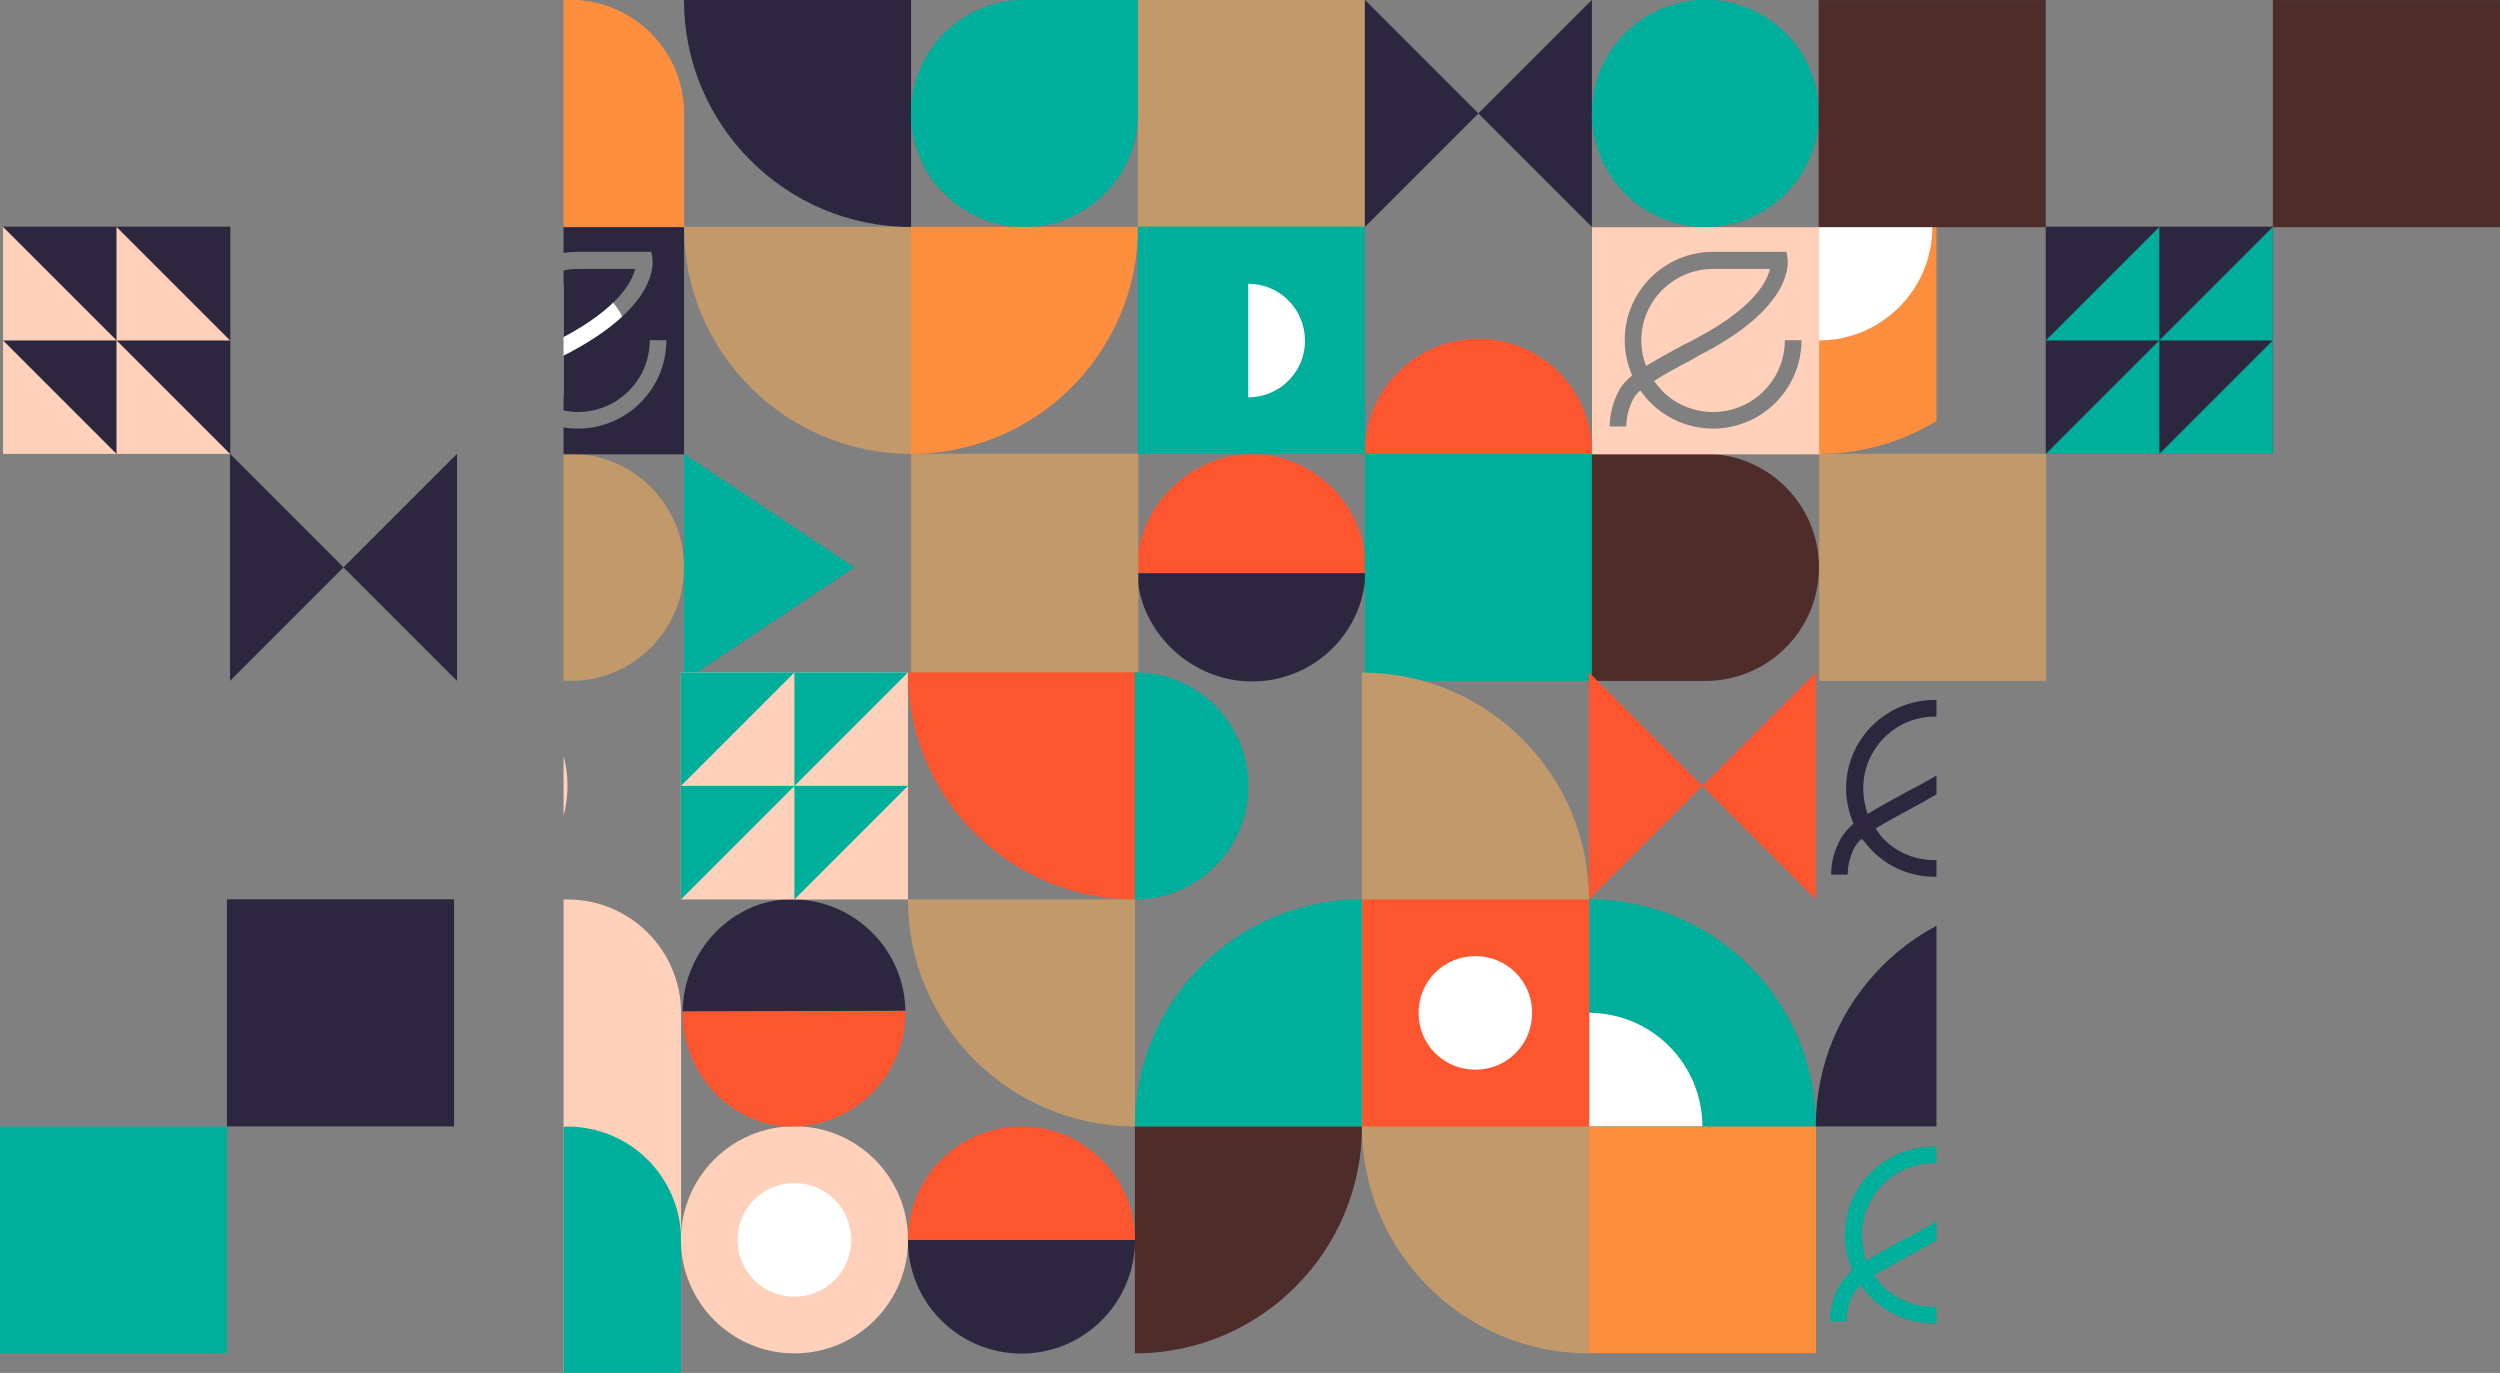 <?xml version="1.0" encoding="utf-8"?>
<!-- Generator: Adobe Illustrator 27.3.1, SVG Export Plug-In . SVG Version: 6.00 Build 0)  -->
<svg version="1.1" id="Layer_1" xmlns="http://www.w3.org/2000/svg" xmlns:xlink="http://www.w3.org/1999/xlink" x="0px" y="0px"
	 viewBox="0 0 466.7 256.3" style="enable-background:new 0 0 466.7 256.3;" xml:space="preserve">
<rect x="0" y="0" width="466.7" height="256.3" fill="#808080" stroke="none"/>
<style type="text/css">
	.st0{clip-path:url(#SVGID_00000013914185523697836240000002768239536750559106_);}
	.st1{fill:#C1996B;}
	.st2{fill:#FC8E3D;}
	.st3{fill:#2D263F;}
	.st4{clip-path:url(#SVGID_00000062149713163977419730000000819098167879690411_);}
	.st5{fill:#00AF9B;}
	.st6{fill:#FFD1BA;}
	.st7{fill:#FC5630;}
	.st8{fill:#4E2C2A;}
	.st9{clip-path:url(#SVGID_00000020398543926753072030000013696738022117761720_);}
	.st10{clip-path:url(#SVGID_00000096025212941082656100000008126214720468706977_);}
	.st11{fill:#FFFFFF;}
	.st12{clip-path:url(#SVGID_00000114063938722014926430000014029564620678816904_);}
	.st13{clip-path:url(#SVGID_00000094604146040702876630000009037849243665715883_);}
	.st14{clip-path:url(#SVGID_00000021113683871845384340000002973778488467126425_);}
	.st15{clip-path:url(#SVGID_00000076596566147681795620000009569403197627245221_);}
	.st16{clip-path:url(#SVGID_00000003791993554831790470000006310419727251657371_);}
	.st17{clip-path:url(#SVGID_00000001649978506405007550000010705819276995461054_);}
	.st18{clip-path:url(#SVGID_00000019641783671158492770000006421039124421339809_);}
	.st19{clip-path:url(#SVGID_00000153688875626085406070000015512345194615069115_);}
	.st20{clip-path:url(#SVGID_00000078753754231450130840000004106692348026827671_);}
</style>
<g id="Group_91" transform="translate(0 256.31) rotate(-90)">
	<g>
		<defs>
			<rect id="SVGID_1_" x="-105.2" y="105.2" width="466.6" height="256.3"/>
		</defs>
		<clipPath id="SVGID_00000045583457125913575870000011297645279008068765_">
			<use xlink:href="#SVGID_1_"  style="overflow:visible;"/>
		</clipPath>
		<g id="Group_4" style="clip-path:url(#SVGID_00000045583457125913575870000011297645279008068765_);">
			<g id="Group_1" transform="translate(171.568 127.68)">
				<path id="Path_1" class="st1" d="M0,42.4L0,42.4C0,19,19,0,42.4,0l0,0l0,0v42.4H0z"/>
			</g>
			<g id="Group_2" transform="translate(171.568 170.052)">
				<path id="Path_2" class="st2" d="M0,0L0,0c0,23.4,19,42.4,42.4,42.4l0,0V0H0z"/>
			</g>
			<g id="Group_3" transform="translate(213.939 127.68)">
				<path id="Path_3" class="st3" d="M0,42.4L0,42.4C0,19,19,0,42.4,0l0,0v42.4H0z"/>
			</g>
		</g>
	</g>
	<path id="Path_5" class="st1" d="M213.9,254.8h42.4v-42.4h-42.4V254.8z"/>
	<g id="Group_5" transform="translate(213.939 254.794)">
		<path id="Path_6" class="st3" d="M0,0l21.2,21.2L42.4,0H0z"/>
	</g>
	<g id="Group_6" transform="translate(213.939 275.979)">
		<path id="Path_7" class="st3" d="M0,21.2h42.4L21.2,0L0,21.2z"/>
	</g>
	<g id="Group_7" transform="translate(129.196 42.938)">
		<path id="Path_8" class="st3" d="M42.4,0H0l21.2,21.2L42.4,0z"/>
	</g>
	<g id="Group_8" transform="translate(129.196 64.124)">
		<path id="Path_9" class="st3" d="M42.4,21.2H0L21.2,0L42.4,21.2z"/>
	</g>
	<g>
		<defs>
			<rect id="SVGID_00000083061978113216349040000012575763241837954188_" x="-105.2" y="105.2" width="466.6" height="256.3"/>
		</defs>
		<clipPath id="SVGID_00000172400235720659140210000014706713688771520423_">
			<use xlink:href="#SVGID_00000083061978113216349040000012575763241837954188_"  style="overflow:visible;"/>
		</clipPath>
		<g id="Group_14" style="clip-path:url(#SVGID_00000172400235720659140210000014706713688771520423_);">
			<g id="Group_9" transform="translate(213.939 297.165)">
				<path id="Path_10" class="st5" d="M21.2,42.4C9.5,42.4,0,32.9,0,21.2C0,9.5,9.5,0,21.2,0c0,0,0,0,0,0c11.7,0,21.2,9.5,21.2,21.2
					c0,0,0,0,0,0C42.4,32.9,32.9,42.4,21.2,42.4C21.2,42.4,21.2,42.4,21.2,42.4"/>
			</g>
			<g id="Group_10" transform="translate(129.196 424.279)">
				<path id="Path_11" class="st6" d="M42.4,0v42.4l0,0C19,42.4,0,23.4,0,0c0,0,0,0,0,0H42.4z"/>
			</g>
			<g id="Group_11" transform="translate(129.196 85.309)">
				<path id="Path_12" class="st1" d="M42.4,21.2L42.4,21.2C42.4,9.5,32.9,0,21.2,0l0,0C9.5,0,0,9.5,0,21.2c0,0,0,0,0,0
					c0,11.7,9.5,21.2,21.2,21.2c0,0,0,0,0,0l0,0C32.9,42.4,42.4,32.9,42.4,21.2C42.4,21.2,42.4,21.2,42.4,21.2"/>
			</g>
			<g id="Group_12" transform="translate(149.306 212.249)">
				<path id="Path_13" class="st7" d="M0,42.7h0.9c11.8,0,21.3-9.6,21.3-21.3c0,0,0,0,0,0h0C22.2,10.1,12.6,0,0.9,0H0V42.7z"/>
			</g>
			<g id="Group_13" transform="translate(129.101 212.249)">
				<path id="Path_14" class="st3" d="M20.2,42.7h0.9C9.4,42.7,0,33.2,0,21.5c0,0,0-0.1,0-0.1h0C0,10.1,9.4,0,21.1,0h-0.9L20.2,42.7
					z"/>
			</g>
		</g>
	</g>
	<path id="Path_16" class="st8" d="M213.9,466.7h42.4v-42.4h-42.4V466.7z"/>
	<g>
		<defs>
			<rect id="SVGID_00000110435547412010553140000017022747487113897654_" x="-105.2" y="105.2" width="466.6" height="256.3"/>
		</defs>
		<clipPath id="SVGID_00000080912560245560349010000009140706622260088469_">
			<use xlink:href="#SVGID_00000110435547412010553140000017022747487113897654_"  style="overflow:visible;"/>
		</clipPath>
		<g id="Group_19" style="clip-path:url(#SVGID_00000080912560245560349010000009140706622260088469_);">
			<g id="Group_15" transform="translate(213.939 42.938)">
				<path id="Path_17" class="st1" d="M42.4,42.4H0C0,19,19,0,42.4,0c0,0,0,0,0,0V42.4z"/>
			</g>
			<g id="Group_16" transform="translate(171.568 339.536)">
				<path id="Path_18" class="st2" d="M0,0h42.4v42.4C19,42.4,0,23.4,0,0"/>
			</g>
			<g id="Group_17" transform="translate(213.939 85.309)">
				<path id="Path_19" class="st2" d="M42.4,21.2L42.4,21.2c0,11.7-9.5,21.2-21.2,21.2c0,0,0,0,0,0H0V0h21.2
					C32.9,0,42.4,9.5,42.4,21.2"/>
			</g>
			<g id="Group_18" transform="translate(213.939 0.567)">
				<path id="Path_20" class="st2" d="M0,21.2L0,21.2C0,9.5,9.5,0,21.2,0c0,0,0,0,0,0h21.2v42.4H21.2C9.5,42.4,0,32.9,0,21.2
					C0,21.2,0,21.2,0,21.2"/>
			</g>
		</g>
	</g>
	<path id="Path_22" class="st5" d="M171.6,212.4h42.4v42.4h-42.4V212.4z"/>
	<g id="Group_20" transform="translate(129.196 127.68)">
		<path id="Path_23" class="st5" d="M0,0h42.4L21.2,31.8L0,0z"/>
	</g>
	<path id="Path_24" class="st1" d="M129.2,170.1h42.4v42.4h-42.4V170.1z"/>
	<path id="Path_25" class="st1" d="M129.2,339.6h42.4v42.4h-42.4V339.6z"/>
	<path id="Path_26" class="st3" d="M171.6,381.9h42.4v42.4h-42.4V381.9z"/>
	<path id="Path_27" class="st5" d="M129.2,254.8h42.4v42.4h-42.4V254.8z"/>
	<g>
		<defs>
			<rect id="SVGID_00000182520246429715008420000014523975671272762243_" x="-105.2" y="105.2" width="466.6" height="256.3"/>
		</defs>
		<clipPath id="SVGID_00000124163647762350973480000011904667858386242439_">
			<use xlink:href="#SVGID_00000182520246429715008420000014523975671272762243_"  style="overflow:visible;"/>
		</clipPath>
		<g id="Group_24" style="clip-path:url(#SVGID_00000124163647762350973480000011904667858386242439_);">
			<g id="Group_21" transform="translate(129.196 297.165)">
				<path id="Path_28" class="st8" d="M0,21.2V0h42.4v21.2c0,11.7-9.5,21.2-21.2,21.2c0,0,0,0,0,0l0,0C9.5,42.4,0,32.9,0,21.2
					C0,21.2,0,21.2,0,21.2"/>
			</g>
			<g id="Group_22" transform="translate(182.16 95.902)">
				<path id="Path_29" class="st11" d="M10.6,0c5.9,0,10.6,4.7,10.6,10.6s-4.7,10.6-10.6,10.6S0,16.5,0,10.6S4.7,0,10.6,0
					C10.6,0,10.6,0,10.6,0"/>
			</g>
			<g id="Group_23" transform="translate(182.129 233.015)">
				<path id="Path_30" class="st11" d="M21.2,0H0c0,5.8,4.7,10.6,10.5,10.6c0,0,0.1,0,0.1,0c5.8,0,10.6-4.7,10.6-10.5
					C21.2,0.1,21.2,0.1,21.2,0"/>
			</g>
		</g>
	</g>
	<g id="Group_25" transform="translate(171.567 403.093)">
		<path id="Path_32" class="st5" d="M21.2,21.2H0V0L21.2,21.2z"/>
	</g>
	<g id="Group_26" transform="translate(192.753 381.907)">
		<path id="Path_33" class="st5" d="M21.2,21.2H0V0L21.2,21.2z"/>
	</g>
	<g id="Group_27" transform="translate(171.567 381.907)">
		<path id="Path_34" class="st5" d="M21.2,21.2H0V0L21.2,21.2z"/>
	</g>
	<g id="Group_28" transform="translate(192.753 403.093)">
		<path id="Path_35" class="st5" d="M21.2,21.2H0V0L21.2,21.2z"/>
	</g>
	<path id="Path_36" class="st3" d="M171.6,43h42.4V0.6h-42.4V43z"/>
	<g id="Group_29" transform="translate(171.568 0.567)">
		<path id="Path_37" class="st6" d="M0,0v21.2L21.2,0H0z"/>
	</g>
	<g id="Group_30" transform="translate(192.753 21.752)">
		<path id="Path_38" class="st6" d="M0,21.2V0h21.2L0,21.2z"/>
	</g>
	<g id="Group_31" transform="translate(192.754 0.567)">
		<path id="Path_39" class="st6" d="M0,0v21.2L21.2,0H0z"/>
	</g>
	<g id="Group_32" transform="translate(171.568 21.752)">
		<path id="Path_40" class="st6" d="M0,21.2V0h21.2L0,21.2z"/>
	</g>
	<g>
		<defs>
			<rect id="SVGID_00000112606868034571436090000013775309934317298832_" x="-105.2" y="105.2" width="466.6" height="256.3"/>
		</defs>
		<clipPath id="SVGID_00000180342295839044159180000006117705188112450944_">
			<use xlink:href="#SVGID_00000112606868034571436090000013775309934317298832_"  style="overflow:visible;"/>
		</clipPath>
		<g id="Group_35" style="clip-path:url(#SVGID_00000180342295839044159180000006117705188112450944_);">
			<g id="Group_33" transform="translate(192.753 339.536)">
				<path id="Path_41" class="st11" d="M21.2,0H0c0,11.7,9.5,21.2,21.2,21.2c0,0,0,0,0,0V0z"/>
			</g>
			<g id="Group_34" transform="translate(150.382 381.908)">
				<path id="Path_42" class="st7" d="M21.2,0L21.2,0v42.4l0,0c-11.7,0.1-21.3-9.3-21.3-21C-0.2,9.7,9.2,0.1,20.9,0
					C21,0,21.1,0,21.2,0"/>
			</g>
		</g>
	</g>
	<path id="Path_44" class="st8" d="M213.9,381.9h42.4v-42.4h-42.4V381.9z"/>
	<g>
		<defs>
			<rect id="SVGID_00000039124338467646243380000016292468070006511238_" x="-105.2" y="105.2" width="466.6" height="256.3"/>
		</defs>
		<clipPath id="SVGID_00000029735560361408204280000016817143057537320323_">
			<use xlink:href="#SVGID_00000039124338467646243380000016292468070006511238_"  style="overflow:visible;"/>
		</clipPath>
		<g id="Group_46" style="clip-path:url(#SVGID_00000029735560361408204280000016817143057537320323_);">
			<g id="Group_36" transform="translate(213.939 381.908)">
				<path id="Path_45" class="st2" d="M21.2,0h21.2v21.2c0,11.7-9.5,21.2-21.2,21.2c0,0,0,0,0,0l0,0c-11.7,0.1-21.3-9.3-21.3-21
					C-0.2,9.7,9.2,0.1,20.9,0C21,0,21.1,0,21.2,0"/>
			</g>
			<g id="Group_37" transform="translate(171.567 424.279)">
				<path id="Path_46" class="st7" d="M21.2,0h21.2v21.2c0,11.7-9.5,21.2-21.2,21.2c0,0,0,0,0,0l0,0c-11.7,0.1-21.3-9.3-21.3-21
					C-0.2,9.7,9.2,0.1,20.9,0C21,0,21.1,0,21.2,0"/>
			</g>
			<g id="Group_38" transform="translate(171.567 42.938)">
				<path id="Path_47" class="st5" d="M21.2,42.4h21.2V21.2C42.4,9.5,32.9,0,21.2,0c0,0,0,0,0,0l0,0C9.5,0,0,9.5,0,21.2c0,0,0,0,0,0
					C0,32.9,9.5,42.4,21.2,42.4"/>
			</g>
			<g id="Group_39" transform="translate(213.939 170.051)">
				<path id="Path_48" class="st5" d="M21.2,42.4h21.2V21.2C42.4,9.5,32.9,0,21.2,0c0,0,0,0,0,0l0,0C9.5,0,0,9.5,0,21.2c0,0,0,0,0,0
					C0,32.9,9.5,42.4,21.2,42.4"/>
			</g>
			<g id="Group_40" transform="translate(171.568 254.794)">
				<path id="Path_49" class="st7" d="M21.5,21.2L21.5,21.2C21.5,9.5,12,0,0.3,0l0,0H0v42.4h0.3C12,42.4,21.5,32.9,21.5,21.2
					C21.5,21.2,21.5,21.2,21.5,21.2"/>
			</g>
			<g id="Group_41" transform="translate(134.194 3.141)">
				<path id="Path_50" class="st5" d="M16.5,32.7c-7.4,0-13.3-6-13.4-13.4c0-3.8,1.6-7.5,4.5-10C8.1,9,8.5,8.6,9,8.3
					c1.1,1.7,2.3,4.1,4,7.1c0.5,0.9,0.9,1.8,1.5,2.7c8.6,16,16.4,15.2,17.3,15.1L33,33V19.3c0-9.1-7.4-16.5-16.5-16.5
					c-2.3,0-4.5,0.5-6.6,1.4C9.2,3.3,8.3,2.6,7.3,1.9C5.2,0.7,2.8,0,0.4,0v3.1c1.8,0,3.7,0.5,5.3,1.4c0.5,0.3,1,0.8,1.4,1.2
					C6.6,6.2,6.1,6.6,5.6,7C2,10.1,0,14.6,0,19.3c0,9.1,7.4,16.5,16.5,16.5V32.7z M11.7,6.8C13.3,6.3,14.9,6,16.5,6
					c7.4,0,13.4,6,13.4,13.4V30c-2.3-0.6-7.2-3.1-12.7-13.3c-0.5-1-1-1.9-1.5-2.7C14.1,11,12.9,8.7,11.7,6.8"/>
			</g>
			<g id="Group_42" transform="translate(46.03 169.485)">
				<path id="Path_51" class="st1" d="M42.4,42.4L42.4,42.4V0C19,0,0,19,0,42.4c0,0,0,0,0,0H42.4z"/>
			</g>
			<g id="Group_43" transform="translate(0 84.743)">
				<path id="Path_52" class="st6" d="M88.4,21.2L88.4,21.2c0,11.7-9.5,21.2-21.2,21.2c0,0,0,0,0,0H0V0h67.2
					C78.9,0,88.4,9.5,88.4,21.2"/>
			</g>
			<g id="Group_44" transform="translate(0 84.743)">
				<path id="Path_53" class="st5" d="M46,21.2L46,21.2c0,11.7-9.5,21.2-21.2,21.2c0,0,0,0,0,0H0V0h24.8C36.5,0,46,9.5,46,21.2
					C46,21.2,46,21.2,46,21.2"/>
			</g>
			<g id="Group_45" transform="translate(46.03 0)">
				<path id="Path_54" class="st6" d="M0,0L0,0c0,23.4,19,42.4,42.4,42.4V0H0z"/>
			</g>
		</g>
	</g>
	<g id="Group_47" transform="translate(88.401 296.599)">
		<path id="Path_56" class="st7" d="M42.4,0H0l21.2,21.2L42.4,0z"/>
	</g>
	<g id="Group_48" transform="translate(88.401 317.784)">
		<path id="Path_57" class="st7" d="M42.4,21.2H0L21.2,0L42.4,21.2z"/>
	</g>
	<g>
		<defs>
			<rect id="SVGID_00000033362362003895057100000009347190641509336454_" x="-105.2" y="105.2" width="466.6" height="256.3"/>
		</defs>
		<clipPath id="SVGID_00000144310620082889191270000008928796349307618228_">
			<use xlink:href="#SVGID_00000033362362003895057100000009347190641509336454_"  style="overflow:visible;"/>
		</clipPath>
		<g id="Group_57" style="clip-path:url(#SVGID_00000144310620082889191270000008928796349307618228_);">
			<g id="Group_49" transform="translate(3.659 211.856)">
				<path id="Path_58" class="st8" d="M42.4,0H0c0,23.4,19,42.4,42.4,42.4c0,0,0,0,0,0V0z"/>
			</g>
			<g id="Group_50" transform="translate(46.03 211.856)">
				<path id="Path_59" class="st5" d="M0,42.4h42.4C42.4,19,23.4,0,0,0c0,0,0,0,0,0V42.4z"/>
			</g>
			<g id="Group_51" transform="translate(46.03 296.599)">
				<path id="Path_60" class="st5" d="M0,0v42.4l0,0c23.4,0,42.4-19,42.4-42.4H0z"/>
			</g>
			<g id="Group_52" transform="translate(46.03 296.599)">
				<path id="Path_61" class="st11" d="M0,0v21.2c11.7,0,21.2-9.5,21.2-21.2c0,0,0,0,0,0H0z"/>
			</g>
			<g id="Group_53" transform="translate(88.401 381.341)">
				<path id="Path_62" class="st5" d="M0,0v42.4l0,0c23.4,0,42.4-19,42.4-42.4H0z"/>
			</g>
			<g id="Group_54" transform="translate(3.659 381.341)">
				<path id="Path_63" class="st6" d="M42.4,0v42.4l0,0C19,42.4,0,23.4,0,0c0,0,0,0,0,0H42.4z"/>
			</g>
			<g id="Group_55" transform="translate(46.03 338.97)">
				<path id="Path_64" class="st3" d="M0,42.4V0l0,0c23.4,0,42.4,19,42.4,42.4c0,0,0,0,0,0H0z"/>
			</g>
			<g id="Group_56" transform="translate(3.658 254.228)">
				<path id="Path_65" class="st1" d="M127.1,0L127.1,0c0,23.4-19,42.4-42.4,42.4H0C0,19,19,0,42.4,0H127.1z"/>
			</g>
		</g>
	</g>
	<path id="Path_67" class="st7" d="M46,254.3h42.4v42.4H46V254.3z"/>
	<g>
		<defs>
			<rect id="SVGID_00000180353059616061002350000006690144125536095628_" x="-105.2" y="105.2" width="466.6" height="256.3"/>
		</defs>
		<clipPath id="SVGID_00000057863292273064823000000008568765042920633776_">
			<use xlink:href="#SVGID_00000180353059616061002350000006690144125536095628_"  style="overflow:visible;"/>
		</clipPath>
		<g id="Group_66" style="clip-path:url(#SVGID_00000057863292273064823000000008568765042920633776_);">
			<g id="Group_58" transform="translate(3.659 127.114)">
				<path id="Path_68" class="st6" d="M42.4,21.2L42.4,21.2C42.4,9.5,32.9,0,21.2,0c0,0,0,0,0,0l0,0C9.5,0,0,9.5,0,21.2c0,0,0,0,0,0
					c0,11.7,9.5,21.2,21.2,21.2c0,0,0,0,0,0l0,0C32.9,42.4,42.4,32.9,42.4,21.2C42.4,21.2,42.4,21.2,42.4,21.2"/>
			</g>
			<g id="Group_59" transform="translate(46.008 127.431)">
				<path id="Path_69" class="st7" d="M21.5,0h-0.3C9.5,0,0,9.5,0,20.2h0c-0.1,11.7,9.4,21.3,21.2,21.4c0,0,0,0,0.1,0h0.3L21.5,0z"
					/>
			</g>
			<g id="Group_60" transform="translate(67.226 127.431)">
				<path id="Path_70" class="st3" d="M0.3,0H0c11.7,0,21.2,9.5,21.2,20.2h0c0.1,11.7-9.3,21.3-21,21.4c0,0-0.1,0-0.1,0h0.3L0.3,0z"
					/>
			</g>
			<g id="Group_61" transform="translate(24.813 169.485)">
				<path id="Path_71" class="st7" d="M0,42.4L0,42.4c11.7,0,21.2-9.5,21.2-21.2l0,0C21.2,9.5,11.7,0,0,0c0,0,0,0,0,0l0,0V42.4z"/>
			</g>
			<g id="Group_62" transform="translate(3.627 169.485)">
				<path id="Path_72" class="st3" d="M21.2,42.4L21.2,42.4C9.5,42.4,0,32.9,0,21.2c0,0,0,0,0,0l0,0C0,9.5,9.5,0,21.2,0c0,0,0,0,0,0
					l0,0V42.4z"/>
			</g>
			<g id="Group_63" transform="translate(46.03 423.713)">
				<path id="Path_73" class="st1" d="M0,0L0,0c0,23.4,19,42.4,42.4,42.4C42.4,19,23.4,0,0,0z"/>
			</g>
			<g id="Group_64" transform="translate(109.64 424.092)">
				<path id="Path_74" class="st5" d="M0.6,41.6H0c11.7,0,21.2-9.5,21.1-21.2c0,0,0-0.1,0-0.1h0C21.1,9.5,11.7,0,0,0h0.6L0.6,41.6z"
					/>
			</g>
			<g id="Group_65" transform="translate(88.391 424.092)">
				<path id="Path_75" class="st3" d="M21.9,41.6h-0.6C9.5,41.5,0,32,0,20.3c0,0,0,0,0-0.1h0C0,9.5,9.6,0,21.3,0h0.6L21.9,41.6z"/>
			</g>
		</g>
	</g>
	<path id="Path_77" class="st6" d="M88.4,127.1h42.4v42.4H88.4V127.1z"/>
	<g>
		<defs>
			<rect id="SVGID_00000134930372292515569550000004328776705924909719_" x="-105.2" y="105.2" width="466.6" height="256.3"/>
		</defs>
		<clipPath id="SVGID_00000116935686994065755790000003184096253795573653_">
			<use xlink:href="#SVGID_00000134930372292515569550000004328776705924909719_"  style="overflow:visible;"/>
		</clipPath>
		<g id="Group_68" style="clip-path:url(#SVGID_00000116935686994065755790000003184096253795573653_);">
			<g id="Group_67" transform="translate(88.401 42.371)">
				<path id="Path_78" class="st7" d="M0,42.4V0l0,0c23.4,0,42.4,19,42.4,42.4c0,0,0,0,0,0H0z"/>
			</g>
		</g>
	</g>
	<g id="Group_69" transform="translate(46.03 42.371)">
		<path id="Path_80" class="st3" d="M42.4,42.4H0V0h42.4V42.4z"/>
	</g>
	<g>
		<defs>
			<rect id="SVGID_00000105406684792637592760000009115271972824952748_" x="-105.2" y="105.2" width="466.6" height="256.3"/>
		</defs>
		<clipPath id="SVGID_00000149383423237604848690000016500132450741320851_">
			<use xlink:href="#SVGID_00000105406684792637592760000009115271972824952748_"  style="overflow:visible;"/>
		</clipPath>
		<g id="Group_71" style="clip-path:url(#SVGID_00000149383423237604848690000016500132450741320851_);">
			<g id="Group_70" transform="translate(3.659 423.713)">
				<path id="Path_81" class="st5" d="M0,0v42.4l0,0c23.4,0,42.4-19,42.4-42.4H0z"/>
			</g>
		</g>
	</g>
	<path id="Path_83" class="st2" d="M46,339H3.7v-42.4H46V339z"/>
	<g>
		<defs>
			<rect id="SVGID_00000005945885060152739900000012106538942452370105_" x="-105.2" y="105.2" width="466.6" height="256.3"/>
		</defs>
		<clipPath id="SVGID_00000150822959483514264390000003296698135815593860_">
			<use xlink:href="#SVGID_00000005945885060152739900000012106538942452370105_"  style="overflow:visible;"/>
		</clipPath>
		<g id="Group_74" style="clip-path:url(#SVGID_00000150822959483514264390000003296698135815593860_);">
			<g id="Group_72" transform="translate(14.252 137.707)">
				<path id="Path_84" class="st11" d="M10.6,0c5.9,0,10.6,4.7,10.6,10.6s-4.7,10.6-10.6,10.6S0,16.5,0,10.6S4.7,0,10.6,0
					C10.6,0,10.6,0,10.6,0"/>
			</g>
			<g id="Group_73" transform="translate(56.623 264.821)">
				<path id="Path_85" class="st11" d="M10.6,0c5.9,0,10.6,4.7,10.6,10.6s-4.7,10.6-10.6,10.6S0,16.5,0,10.6S4.7,0,10.6,0
					C10.6,0,10.6,0,10.6,0"/>
			</g>
		</g>
	</g>
	<g id="Group_75" transform="translate(109.587 127.114)">
		<path id="Path_87" class="st5" d="M0,0h21.2v21.2L0,0z"/>
	</g>
	<g id="Group_76" transform="translate(88.401 148.3)">
		<path id="Path_88" class="st5" d="M0,0h21.2v21.2L0,0z"/>
	</g>
	<g id="Group_77" transform="translate(109.587 148.3)">
		<path id="Path_89" class="st5" d="M0,0h21.2v21.2L0,0z"/>
	</g>
	<g id="Group_78" transform="translate(88.401 127.114)">
		<path id="Path_90" class="st5" d="M0,0h21.2v21.2L0,0z"/>
	</g>
	<g>
		<defs>
			<rect id="SVGID_00000018220037166624506820000009617746043837069446_" x="-105.2" y="105.2" width="466.6" height="256.3"/>
		</defs>
		<clipPath id="SVGID_00000068666130377707647250000004980253949139452311_">
			<use xlink:href="#SVGID_00000018220037166624506820000009617746043837069446_"  style="overflow:visible;"/>
		</clipPath>
		<g id="Group_84" style="clip-path:url(#SVGID_00000068666130377707647250000004980253949139452311_);">
			<g id="Group_79" transform="translate(88.401 84.743)">
				<path id="Path_91" class="st6" d="M0,0h42.4c0,11.7-9.5,21.2-21.2,21.2C9.5,21.2,0,11.7,0,0C0,0,0,0,0,0"/>
			</g>
			<g id="Group_80" transform="translate(88.401 169.485)">
				<path id="Path_92" class="st7" d="M42.4,42.4V0l0,0C19,0,0,19,0,42.4c0,0,0,0,0,0H42.4z"/>
			</g>
			<g id="Group_81" transform="translate(88.401 211.857)">
				<path id="Path_93" class="st5" d="M42.4,0H0c0,11.7,9.5,21.2,21.2,21.2c0,0,0,0,0,0C32.9,21.2,42.4,11.7,42.4,0"/>
			</g>
			<g id="Group_82" transform="translate(88.508 0)">
				<path id="Path_94" class="st5" d="M21.2,42.4h21.2V21.2C42.4,9.5,32.9,0,21.2,0c0,0,0,0,0,0l0,0C9.5,0,0,9.5,0,21.2c0,0,0,0,0,0
					C0,32.9,9.5,42.4,21.2,42.4"/>
			</g>
			<g id="Group_83" transform="translate(46.03 381.341)">
				<path id="Path_95" class="st2" d="M21.2,0h21.2v21.2c0,11.7-9.5,21.2-21.2,21.2c0,0,0,0,0,0l0,0C9.5,42.4,0,32.9,0,21.2l0,0
					C0,9.5,9.5,0,21.2,0C21.2,0,21.2,0,21.2,0"/>
			</g>
		</g>
	</g>
	<path id="Path_97" class="st5" d="M3.7,42.4H46V0H3.7V42.4z"/>
	<g>
		<defs>
			<rect id="SVGID_00000096769249937667442330000006893116084173709246_" x="-105.2" y="105.2" width="466.6" height="256.3"/>
		</defs>
		<clipPath id="SVGID_00000072277024974598440690000017966935950967091863_">
			<use xlink:href="#SVGID_00000096769249937667442330000006893116084173709246_"  style="overflow:visible;"/>
		</clipPath>
		<g id="Group_90" style="clip-path:url(#SVGID_00000072277024974598440690000017966935950967091863_);">
			<g id="Group_85" transform="translate(9.246 341.602)">
				<path id="Path_98" class="st5" d="M16.5,32.7c-7.4,0-13.3-6-13.4-13.4c0-3.8,1.6-7.5,4.5-10C8.1,9,8.5,8.6,9,8.3
					c1.1,1.7,2.3,4.1,4,7.1c0.5,0.9,0.9,1.8,1.5,2.7c8.6,16,16.4,15.3,17.3,15.1L33,33V19.3c0-9.1-7.4-16.5-16.5-16.5
					c-2.3,0-4.5,0.5-6.6,1.4C9.2,3.3,8.3,2.6,7.3,1.9C5.2,0.7,2.8,0,0.4,0v3.1c1.8,0,3.7,0.5,5.3,1.4c0.5,0.3,1,0.8,1.4,1.2
					C6.6,6.2,6.1,6.6,5.6,7C2,10.1,0,14.6,0,19.3c0,9.1,7.4,16.5,16.5,16.5V32.7z M11.7,6.8C13.3,6.3,14.9,6,16.5,6
					c7.4,0,13.4,6,13.4,13.4V30c-2.3-0.6-7.2-3.1-12.7-13.3c-0.5-1-1-1.9-1.4-2.7C14.1,11,12.9,8.7,11.7,6.8"/>
			</g>
			<g id="Group_86" transform="translate(92.64 341.83)">
				<path id="Path_99" class="st3" d="M16.5,32.7c-7.4,0-13.3-6-13.4-13.4c0-3.8,1.6-7.5,4.5-10C8.1,9,8.5,8.6,9,8.3
					c1.1,1.7,2.3,4.1,4,7.1c0.5,0.9,0.9,1.8,1.5,2.7c8.6,16,16.4,15.3,17.3,15.1L33,33V19.3c0-9.1-7.4-16.5-16.5-16.5
					c-2.3,0-4.5,0.5-6.6,1.4C9.2,3.3,8.3,2.6,7.3,1.9C5.2,0.7,2.8,0,0.4,0v3.1c1.8,0,3.7,0.5,5.3,1.4c0.5,0.3,1,0.8,1.4,1.2
					C6.6,6.2,6.1,6.6,5.6,7C2,10.1,0,14.6,0,19.3c0,9.1,7.4,16.5,16.5,16.5V32.7z M11.7,6.8C13.3,6.3,14.9,6,16.5,6
					c7.4,0,13.4,6,13.4,13.4V30c-2.3-0.6-7.2-3.1-12.7-13.3c-0.5-1-1-1.9-1.4-2.7C14.1,11,12.9,8.7,11.7,6.8"/>
			</g>
			<g id="Group_87" transform="translate(8.489 42.87)">
				<path id="Path_100" class="st7" d="M16.5,32.7c-7.4,0-13.3-6-13.4-13.4c0-3.8,1.6-7.5,4.5-10C8.1,9,8.5,8.6,9,8.3
					c1.1,1.7,2.3,4.1,4,7.1c0.5,0.9,0.9,1.8,1.5,2.7c8.6,16,16.4,15.3,17.3,15.1L33,33V19.3c0-9.1-7.4-16.5-16.5-16.5
					c-2.3,0-4.5,0.5-6.6,1.4C9.2,3.3,8.3,2.6,7.3,1.9C5.2,0.7,2.8,0,0.4,0v3.1c1.8,0,3.7,0.5,5.3,1.4c0.5,0.3,1,0.8,1.4,1.2
					C6.6,6.2,6.1,6.6,5.6,7C2,10.1,0,14.6,0,19.3c0,9.1,7.4,16.5,16.5,16.5V32.7z M11.7,6.8C13.3,6.3,14.9,6,16.5,6
					c7.4,0,13.4,6,13.4,13.4V30c-2.3-0.6-7.2-3.1-12.7-13.3c-0.5-1-1-1.9-1.4-2.7C14.1,11,12.9,8.7,11.7,6.8"/>
			</g>
			<g id="Group_88" transform="translate(188.003 94.546)">
				<path id="Path_101" class="st3" d="M5.4,10.7C10.9,21,15.8,23.5,18.1,24V13.4C18.1,6,12.1,0,4.8,0C3.1,0,1.5,0.3,0,0.9
					C1.1,2.7,2.4,5,4,8C4.4,8.9,4.9,9.8,5.4,10.7"/>
			</g>
			<path id="Path_102" class="st3" d="M213.9,85.3h-42.4v42.4h42.4L213.9,85.3z M176.3,107.9c0-4.7,2-9.2,5.6-12.4
				c0.5-0.4,1-0.8,1.5-1.2c-0.4-0.5-0.9-0.9-1.4-1.2c-1.6-0.9-3.4-1.4-5.3-1.4v-3.1c2.4,0,4.9,0.7,7,1.9c1,0.6,1.8,1.4,2.5,2.3
				c2.1-0.9,4.3-1.4,6.6-1.4c9.1,0,16.5,7.4,16.5,16.5v13.7l-1.3,0.2c-0.9,0.1-8.7,0.9-17.3-15.1c-0.5-1-1-1.9-1.5-2.7
				c-1.6-3.1-2.9-5.4-4-7.1c-0.5,0.3-0.9,0.7-1.3,1c-2.9,2.5-4.5,6.2-4.5,10c0,7.4,6,13.4,13.4,13.4v3.1
				C183.7,124.4,176.3,117,176.3,107.9"/>
			<g id="Group_89" transform="translate(188.003 306.402)">
				<path id="Path_103" class="st6" d="M5.4,10.7C10.9,21,15.8,23.5,18.1,24V13.4C18.1,6,12.1,0,4.8,0C3.1,0,1.5,0.3,0,0.9
					C1.1,2.7,2.4,5,4,8C4.4,8.9,4.9,9.8,5.4,10.7"/>
			</g>
			<path id="Path_104" class="st6" d="M213.9,297.2h-42.4v42.4h42.4L213.9,297.2z M176.3,319.8c0-4.7,2-9.2,5.6-12.4
				c0.5-0.4,1-0.8,1.5-1.2c-0.4-0.5-0.9-0.9-1.4-1.2c-1.6-0.9-3.4-1.4-5.3-1.4v-3.1c2.4,0,4.9,0.7,7,1.9c1,0.6,1.8,1.4,2.5,2.3
				c2.1-0.9,4.3-1.4,6.6-1.4c9.1,0,16.5,7.4,16.5,16.5v13.7l-1.3,0.2c-0.9,0.1-8.7,0.9-17.3-15.1c-0.5-1-1-1.9-1.5-2.7
				c-1.6-3.1-2.9-5.4-4-7.1c-0.5,0.3-0.9,0.7-1.3,1c-2.9,2.5-4.5,6.2-4.5,10c0,7.4,6,13.4,13.4,13.4v3.1
				C183.7,336.3,176.3,328.9,176.3,319.8"/>
		</g>
	</g>
</g>
</svg>
